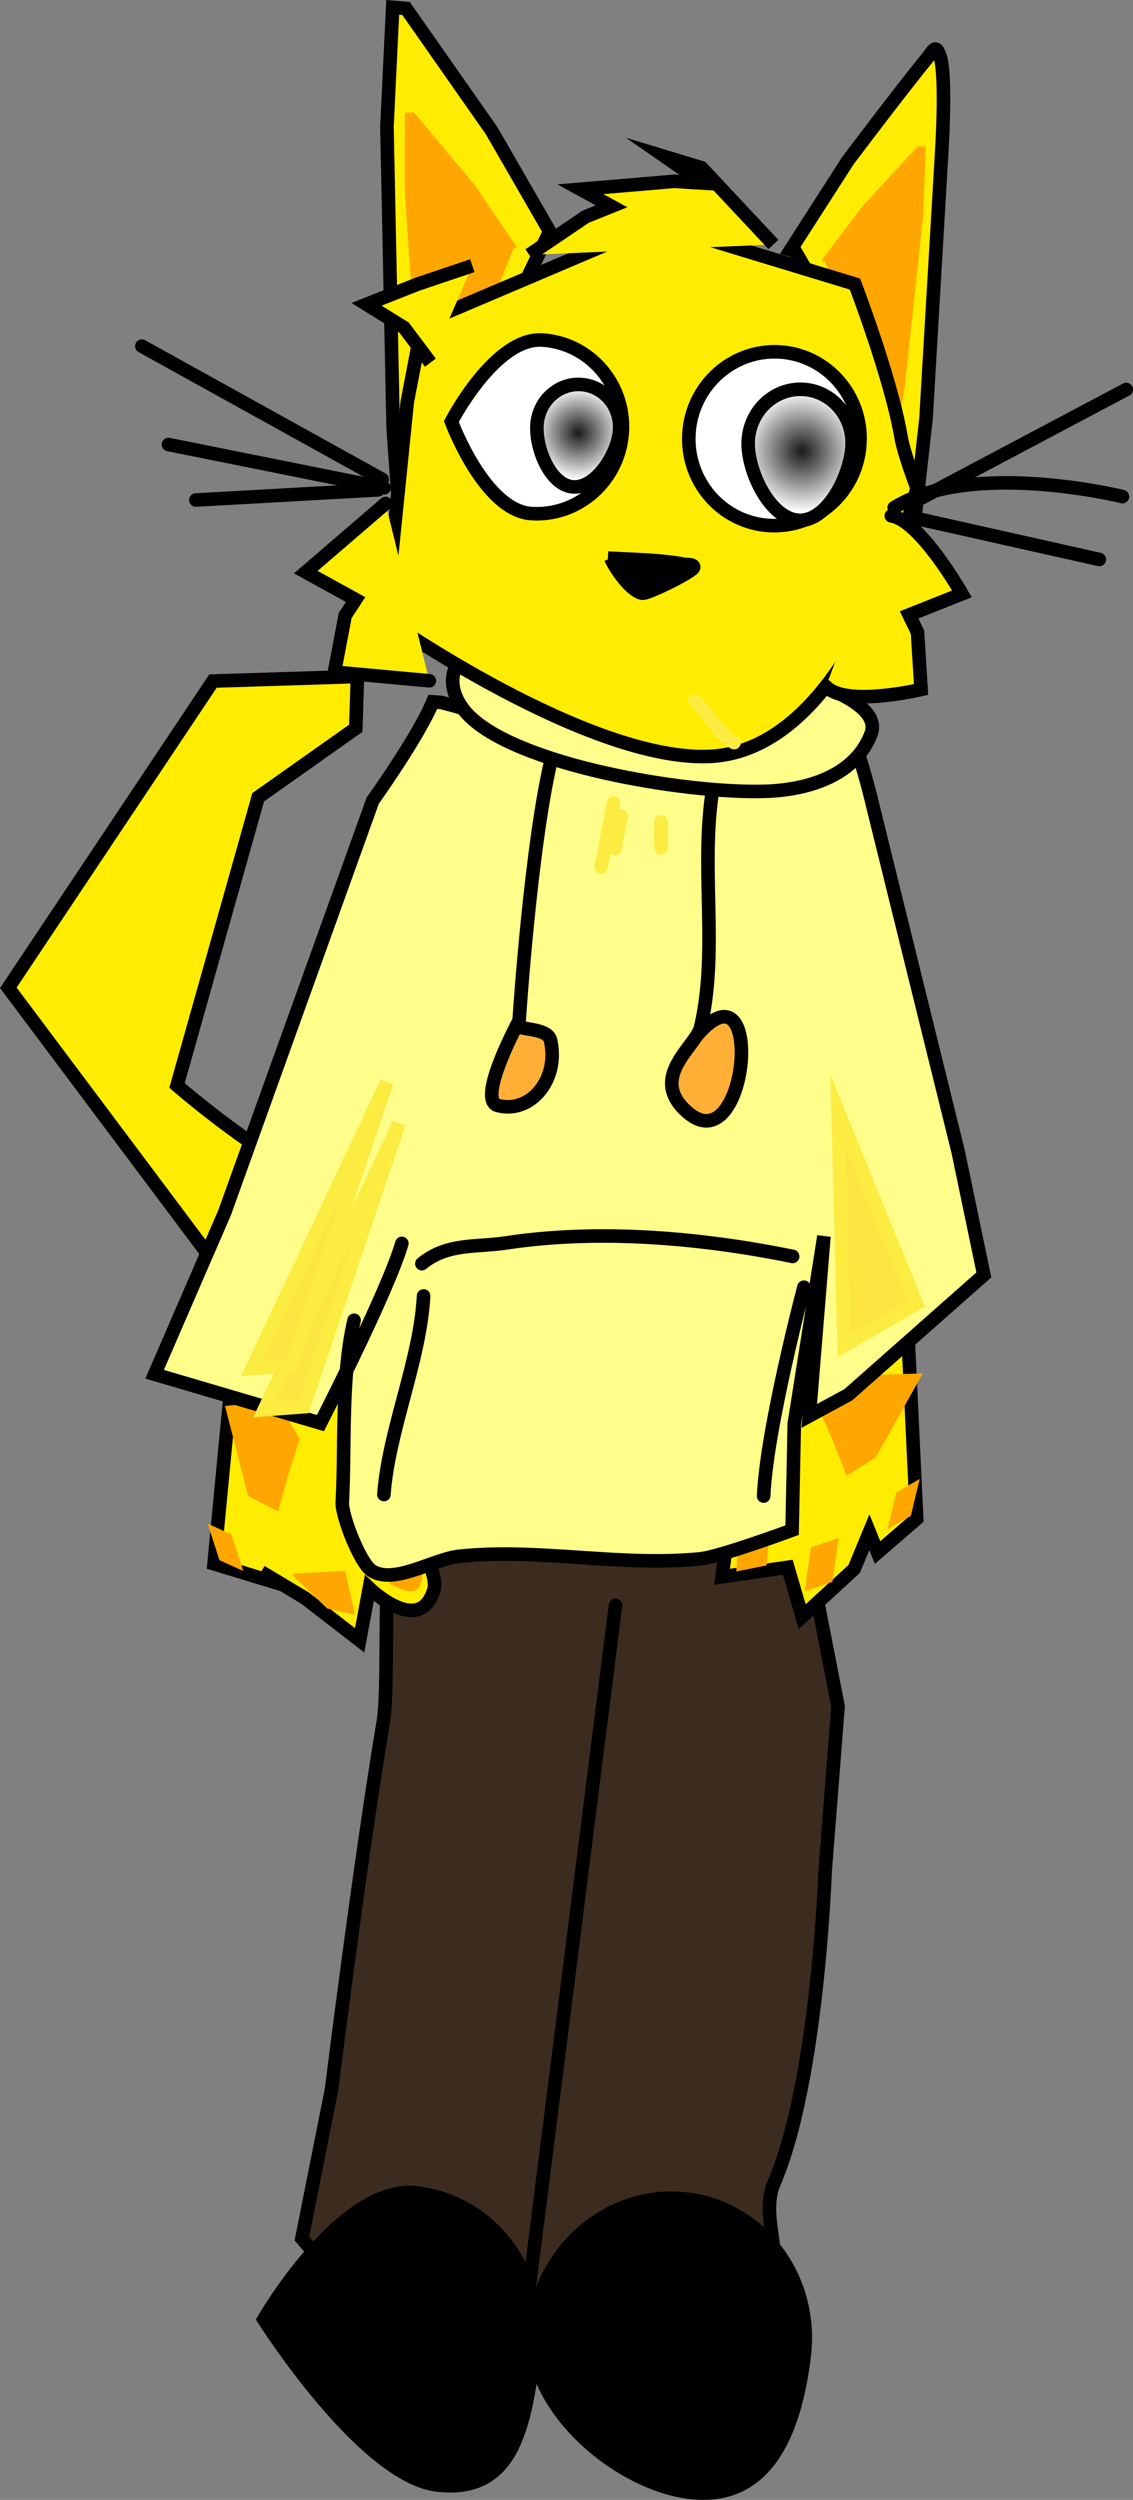<svg version="1.1" xmlns="http://www.w3.org/2000/svg" xmlns:xlink="http://www.w3.org/1999/xlink" width="167.025" height="368.51" viewBox="0,0,167.025,368.51"><rect x="0" y="0" width="167.025" height="368.51" fill="#808080" stroke="none"/><defs><radialGradient cx="256.251" cy="77.354" r="6.904" gradientUnits="userSpaceOnUse" id="color-1"><stop offset="0" stop-color="#1a1a1a"/><stop offset="1" stop-color="#ffffff"/></radialGradient><radialGradient cx="289.208" cy="80.058" r="8.947" gradientUnits="userSpaceOnUse" id="color-2"><stop offset="0" stop-color="#1a1a1a"/><stop offset="1" stop-color="#ffffff"/></radialGradient></defs><g transform="translate(-170.995,-13.546)"><g stroke-width="2" stroke-miterlimit="10"><path d="M231.964,232.224c5.826,0.5 13.868,-0.169 19.844,-0.678c6.516,-0.555 14.988,1.662 21.511,2.385c3.831,0.425 15.453,2.616 15.453,2.616l1.532,6.808l4.235,21.735l-1.908,24.339c0,0 -1.084,30.993 -7.519,45.901c-2.814,6.519 4.556,15.567 -4.903,18.694c-3.349,1.107 -12.337,9.521 -15.865,9.129c-5.118,-0.567 -10.551,-7.838 -16.645,-9.984c-7.76,-2.733 -24.694,-0.811 -24.694,-0.811l-7.506,-8.836l4.369,-21.943c0,0 4.084,-32.944 7.61,-54.1c1.159,-6.952 -0.753,-30.88 3.05,-35.412z" fill="#3c2c1f" stroke="#000000" stroke-linecap="round"/><path d="M248.833,352.077l12.901,-101.887" fill="none" stroke="#000000" stroke-linecap="round"/><path d="M249.776,359.868c-1.378,11.519 -3.205,21.226 -14.221,20.004c-11.016,-1.221 -25.673,-24.428 -25.673,-24.428c0,0 11.425,-19.866 22.441,-18.645c11.016,1.221 18.83,11.549 17.452,23.068z" fill="#000000" stroke="#000000" stroke-linecap="butt"/><path d="M289.549,360.772c-1.378,11.519 -5.643,21.404 -16.66,20.182c-11.016,-1.221 -24.611,-13.087 -23.234,-24.606c1.378,-11.519 11.425,-19.866 22.441,-18.645c11.016,1.221 18.83,11.549 17.452,23.068z" fill="#000000" stroke="#000000" stroke-linecap="butt"/><path d="M247.275,224.784c-8.025,3.739 -27.693,-2.399 -27.693,-2.399l-47.362,-63.226l30.171,-45.217l21.295,-0.672l-0.24,7.629l-14.385,10.169l-11.969,42.483c0,0 26.069,22.931 42.205,20.855c8.341,-1.073 16.748,-5.32 25.198,-2.658c25.054,7.891 -0.548,30.564 -16.01,33.392z" fill="#feed00" stroke="#000000" stroke-linecap="round"/><g><path d="M285.67,212.948l19.026,-5.753l1.436,30.226l-5.769,4.985l-1.21,-2.991l-2.236,5.413l-7.665,7.027l-2.121,-7.273l-9.694,1.395l1.994,-15.215c0,0 -6.59,1.134 -6.253,-7.137c0.31,-7.607 12.45,-11.05 12.45,-11.05z" fill="#feed00" stroke="#000000" stroke-linecap="round"/><path d="M300.133,228.349l-4.33,2.748l-2.113,-5.38l-2.022,-4.527l7.314,-4.948l8.046,-0.243l-6.896,12.351z" fill="#ffa600" stroke="none" stroke-linecap="butt"/><path d="M280.119,224.897c0,0 -3.45,2.627 -4.526,0.898c-1.076,-1.729 -0.794,-4.934 0.629,-7.158c1.423,-2.225 3.45,-2.627 4.526,-0.898c1.076,1.729 -0.629,7.158 -0.629,7.158z" fill="#ffa600" stroke="none" stroke-linecap="butt"/><path d="M283.998,244.307l-4.467,0.884l0.619,-7.065l4.467,-0.884z" fill="#ffa600" stroke="none" stroke-linecap="butt"/><path d="M293.708,246.729l-4.091,1.378l0.926,-6.464l4.091,-1.378z" fill="#ffa600" stroke="none" stroke-linecap="butt"/><path d="M305.273,236.99l-3.443,1.985l1.3,-5.428l3.443,-1.985z" fill="#ffa600" stroke="none" stroke-linecap="butt"/></g><g><path d="M220.26,216.196c2.712,-2.151 12.071,2.017 13.036,9.739c1.049,8.397 -4.871,6.29 -5.439,8.052c-0.109,0.339 8.217,10.132 7.097,13.906c-2.069,6.976 -9.521,-0.228 -9.521,-0.228l-1.421,7.682l-8.045,-6.224l-6.476,-3.876l2.922,1.829l-9.864,-3.004l3.11,-32.549c0,0 10.267,3.255 14.591,5.057z" fill="#feed00" stroke="#000000" stroke-linecap="round"/><path d="M204.166,220.793l7.823,-0.744l3.166,5.68l-1.565,4.868l-1.579,5.75l-4.438,-2.27l-3.406,-13.284z" fill="#ffa600" stroke="none" stroke-linecap="butt"/><path d="M225.441,220.863c0.892,-1.896 2.892,-1.736 4.466,0.359c1.574,2.094 2.127,5.329 1.235,7.226c-0.892,1.896 -2.892,1.736 -4.466,-0.359c-1.574,-2.094 -2.127,-5.329 -1.235,-7.226z" fill="#ffa600" stroke="none" stroke-linecap="butt"/><path d="M227.228,239.866c0,0 2.855,-1.715 4.408,0.351c1.553,2.066 2.098,5.26 1.217,7.132c-0.881,1.873 -4.408,-0.351 -4.408,-0.351z" fill="#ffa600" stroke="none" stroke-linecap="butt"/><path d="M213.945,245.557l7.922,-0.47l1.462,6.481l-4.087,-0.901z" fill="#ffa600" stroke="none" stroke-linecap="butt"/><path d="M201.61,238.149l3.511,1.6l1.734,5.377l-3.511,-1.6z" fill="#ffa600" stroke="none" stroke-linecap="butt"/></g><path d="M230.235,196.838c-2.037,7.047 -12.002,26.488 -12.002,26.488l-24.443,-7.201l10.319,-23.826l21.839,-60.748c0,0 6.681,-9.312 8.856,-14.548l1.175,0.076c12.911,3.205 24.326,10.004 38.3,8.567c5.592,-0.575 9.788,-2.653 14.057,-6.859c0.976,-0.962 3.775,-3.263 5.172,-2.161c3.142,2.48 6.141,15.652 6.141,15.652l12.602,51.066l3.781,18.135l-19.974,17.664l-5.765,3.126l2.167,-26.488l-4.371,27.616l-0.322,15.705c0,0 -10.637,3.942 -13.549,4.232c-11.781,1.176 -23.722,-1.603 -35.496,-0.384c-3.827,0.396 -9.641,4.244 -12.917,2.138c-1.746,-1.122 -4.452,-8.135 -4.349,-10.084c0.454,-8.582 -0.217,-18.463 1.739,-26.841" fill="#fffe8a" stroke="#000000" stroke-linecap="round"/><path d="M247.092,164.786c1.212,0.601 4.673,0.39 5.064,2.117c1.313,5.79 -2.973,10.864 -7.77,9.607c-3.195,-0.837 3.135,-12.504 3.135,-12.504c0,0 1.725,-26.488 4.922,-39.267" fill="#ffaf36" stroke="#000000" stroke-linecap="round"/><path d="M273.853,166.045c10.242,-11.732 7.302,20.238 -1.984,11.03c-5.028,-4.986 1.765,-9.338 2.42,-12.136c3.09,-13.21 -1.164,-27.526 3.151,-40.894" fill="#ffaf36" stroke="#000000" stroke-linecap="round"/><path d="M233.189,199.824c3.717,-3.084 8.107,-2.402 12.363,-3.052c13.726,-2.095 28.861,-0.762 42.292,1.982" fill="none" stroke="#000000" stroke-linecap="round"/><path d="M283.572,234.08c0.42,-9.931 5.936,-30.791 5.936,-30.791" fill="none" stroke="#000000" stroke-linecap="round"/><path d="M233.44,204.582c-0.503,9.501 -5.147,19.791 -5.851,29.268" fill="none" stroke="#000000" stroke-linecap="round"/><path d="M209.957,221.345l19.845,-42.173l-14.046,41.741z" fill="#fce541" stroke="#fcec41" stroke-linecap="round"/><path d="M208.166,215.263l19.845,-42.173l-14.046,41.741z" fill="#fce541" stroke="#fcec41" stroke-linecap="round"/><path d="M295.439,211.886l-0.901,-34.505l11.558,28.349z" fill="#fce541" stroke="#fcec41" stroke-linecap="round"/><path d="M245.757,109.184c14.272,0.215 28.166,0.281 42.073,4.092c2.966,0.813 13.264,3.944 11.577,8.43c-2.292,6.097 -9.097,8.189 -15.083,8.468c-10.792,0.503 -35.305,-3.35 -43.555,-10.535c-5.871,-5.113 -2.734,-12.156 5.171,-10.643z" fill="#fffe8a" stroke="#000000" stroke-linecap="round"/><g stroke-linecap="butt"><path d="M251.613,48.517l-16.211,33.708l-4.998,14.427l-0.183,-2.218l-1.265,-17.73l-0.918,-44.483l0.849,-17.592l1.968,0.164l12.628,18.044l8.913,15.465z" fill="#feed00" stroke="#000000"/><path d="M246.684,50.189l-9.6,24.157l-2.834,10.126l-0.19,-1.452l-1.386,-11.633l-1.996,-29.432l0.007,-11.772l1.299,-0.107l8.865,10.595l6.342,9.29z" fill="#ffa700" stroke="none"/></g><g stroke-linecap="butt"><path d="M287.538,50.392l8.441,-13.146c0,0 7.814,-10.396 11.835,-15.299c0.782,-0.954 1.104,-2.026 1.759,-0.106c1.022,2.995 0.188,15.148 0.188,15.148l-2.254,38.249l-1.699,15.23l-0.235,1.905c0,0 -3.648,-11.177 -3.988,-12.498c-3.095,-12.021 -13.356,-29.282 -13.356,-29.282z" fill="#feed00" stroke="#000000"/><path d="M292.121,51.911l5.951,-7.879l8.241,-8.957l1.154,0.115l-0.374,10.127l-2.729,25.283c0,0 -1.134,6.646 -1.611,9.982c-0.06,0.419 0.017,1.134 -0.216,1.246c-0.561,0.271 -2.019,-7.843 -2.198,-8.761c-1.629,-8.348 -7.774,-20.949 -7.774,-20.949z" fill="#ffa700" stroke="none"/></g><path d="M267.079,46.31l29.953,9.109c0,0 5.306,13.878 6.778,22.464c0.452,2.637 2.361,7.584 2.361,7.584c0,0 -9.201,38.635 -30.576,39.583c-17.902,0.794 -47.82,-20.215 -47.82,-20.215l3.259,-32.049l2.24,-11.671l34.141,-14.509z" fill="#feed00" stroke="#000000" stroke-linecap="butt"/><path d="M302.387,89.588c4.256,0.656 10.415,11.501 10.415,11.501l-7.789,3.099l1.236,2.544l0.531,8.454c0,0 -11.242,2.651 -14.037,-0.464" fill="#feed00" stroke="#000000" stroke-linecap="round"/><path d="M234.286,113.9l-13.986,-1.281l1.576,-8.323l1.542,-2.371l-7.344,-4.041l11.761,-10.12" fill="#feed00" stroke="#000000" stroke-linecap="round"/><path d="M191.909,64.574l35.435,19.637" fill="none" stroke="#000000" stroke-linecap="round"/><path d="M227.619,85.46l-31.79,-6.387" fill="none" stroke="#000000" stroke-linecap="round"/><path d="M226.72,85.757l-26.848,1.496" fill="none" stroke="#000000" stroke-linecap="round"/><path d="M337.02,70.963l-31.519,16.705" fill="none" stroke="#000000" stroke-linecap="round"/><path d="M302.814,88.382c11.428,-7.134 33.644,-1.633 33.644,-1.633" fill="none" stroke="#000000" stroke-linecap="round"/><path d="M306.235,90.004l26.818,6.014" fill="none" stroke="#000000" stroke-linecap="round"/><path d="M260.608,95.81c3.713,0.231 7.637,0.234 11.294,0.923c0.464,0.087 1.279,-0.063 1.359,0.402c0.104,0.61 -6.784,3.963 -7.546,3.858c-1.714,-0.235 -4.1,-3.768 -4.69,-5.158z" fill="#000000" stroke="#000000" stroke-linecap="round"/><path d="M262.73,77.247c-0.44,7.064 -6.437,12.44 -13.394,12.007c-6.957,-0.433 -11.801,-13.576 -11.801,-13.576c0,0 6.437,-12.44 13.394,-12.007c6.957,0.433 12.241,6.511 11.801,13.576z" fill="#ffffff" stroke="#000000" stroke-linecap="butt"/><path d="M297.757,79.004c-0.44,7.064 -6.437,12.44 -13.394,12.007c-6.957,-0.433 -12.241,-6.511 -11.801,-13.576c0.44,-7.064 6.437,-12.44 13.394,-12.007c6.957,0.433 12.241,6.511 11.801,13.576z" fill="#ffffff" stroke="#000000" stroke-linecap="butt"/><path d="M262.335,76.936c-0.218,3.497 -3.471,8.594 -6.834,8.384c-3.363,-0.209 -5.562,-5.645 -5.344,-9.143c0.218,-3.497 3.12,-6.163 6.483,-5.953c3.363,0.209 5.912,3.214 5.695,6.712z" fill="url(#color-1)" stroke="#000000" stroke-linecap="butt"/><path d="M296.598,79.373c-0.274,4.392 -3.688,11.13 -7.912,10.867c-4.223,-0.263 -7.656,-7.427 -7.383,-11.819c0.274,-4.392 3.919,-7.74 8.143,-7.477c4.223,0.263 7.426,4.037 7.152,8.429z" fill="url(#color-2)" stroke="#000000" stroke-linecap="butt"/><path d="M249.014,51.119l8.31,-5.621l3.824,-1.54l-4.594,-2.514l13.859,-1.171l4.243,0.26l-5.586,-3.876l5.362,1.629l10.574,11.3" fill="#feed00" stroke="#000000" stroke-linecap="butt"/><path d="M234.442,67.005l-3.879,-5.17l-5.538,-3.431l7.588,-2.992l8.01,-2.7" fill="#feed00" stroke="#000000" stroke-linecap="butt"/><path d="M279.212,123.011c-2.402,-1.394 -3.665,-4.257 -5.755,-6.125" fill="none" stroke="#fcec41" stroke-linecap="round"/><path d="M261.445,131.918l-1.801,9.414" fill="none" stroke="#fcec41" stroke-linecap="round"/><path d="M261.643,138.661l0.923,-4.822" fill="none" stroke="#fcec41" stroke-linecap="round"/><path d="M268.432,138.503l0.014,-3.805" fill="none" stroke="#fcec41" stroke-linecap="round"/></g></g></svg>